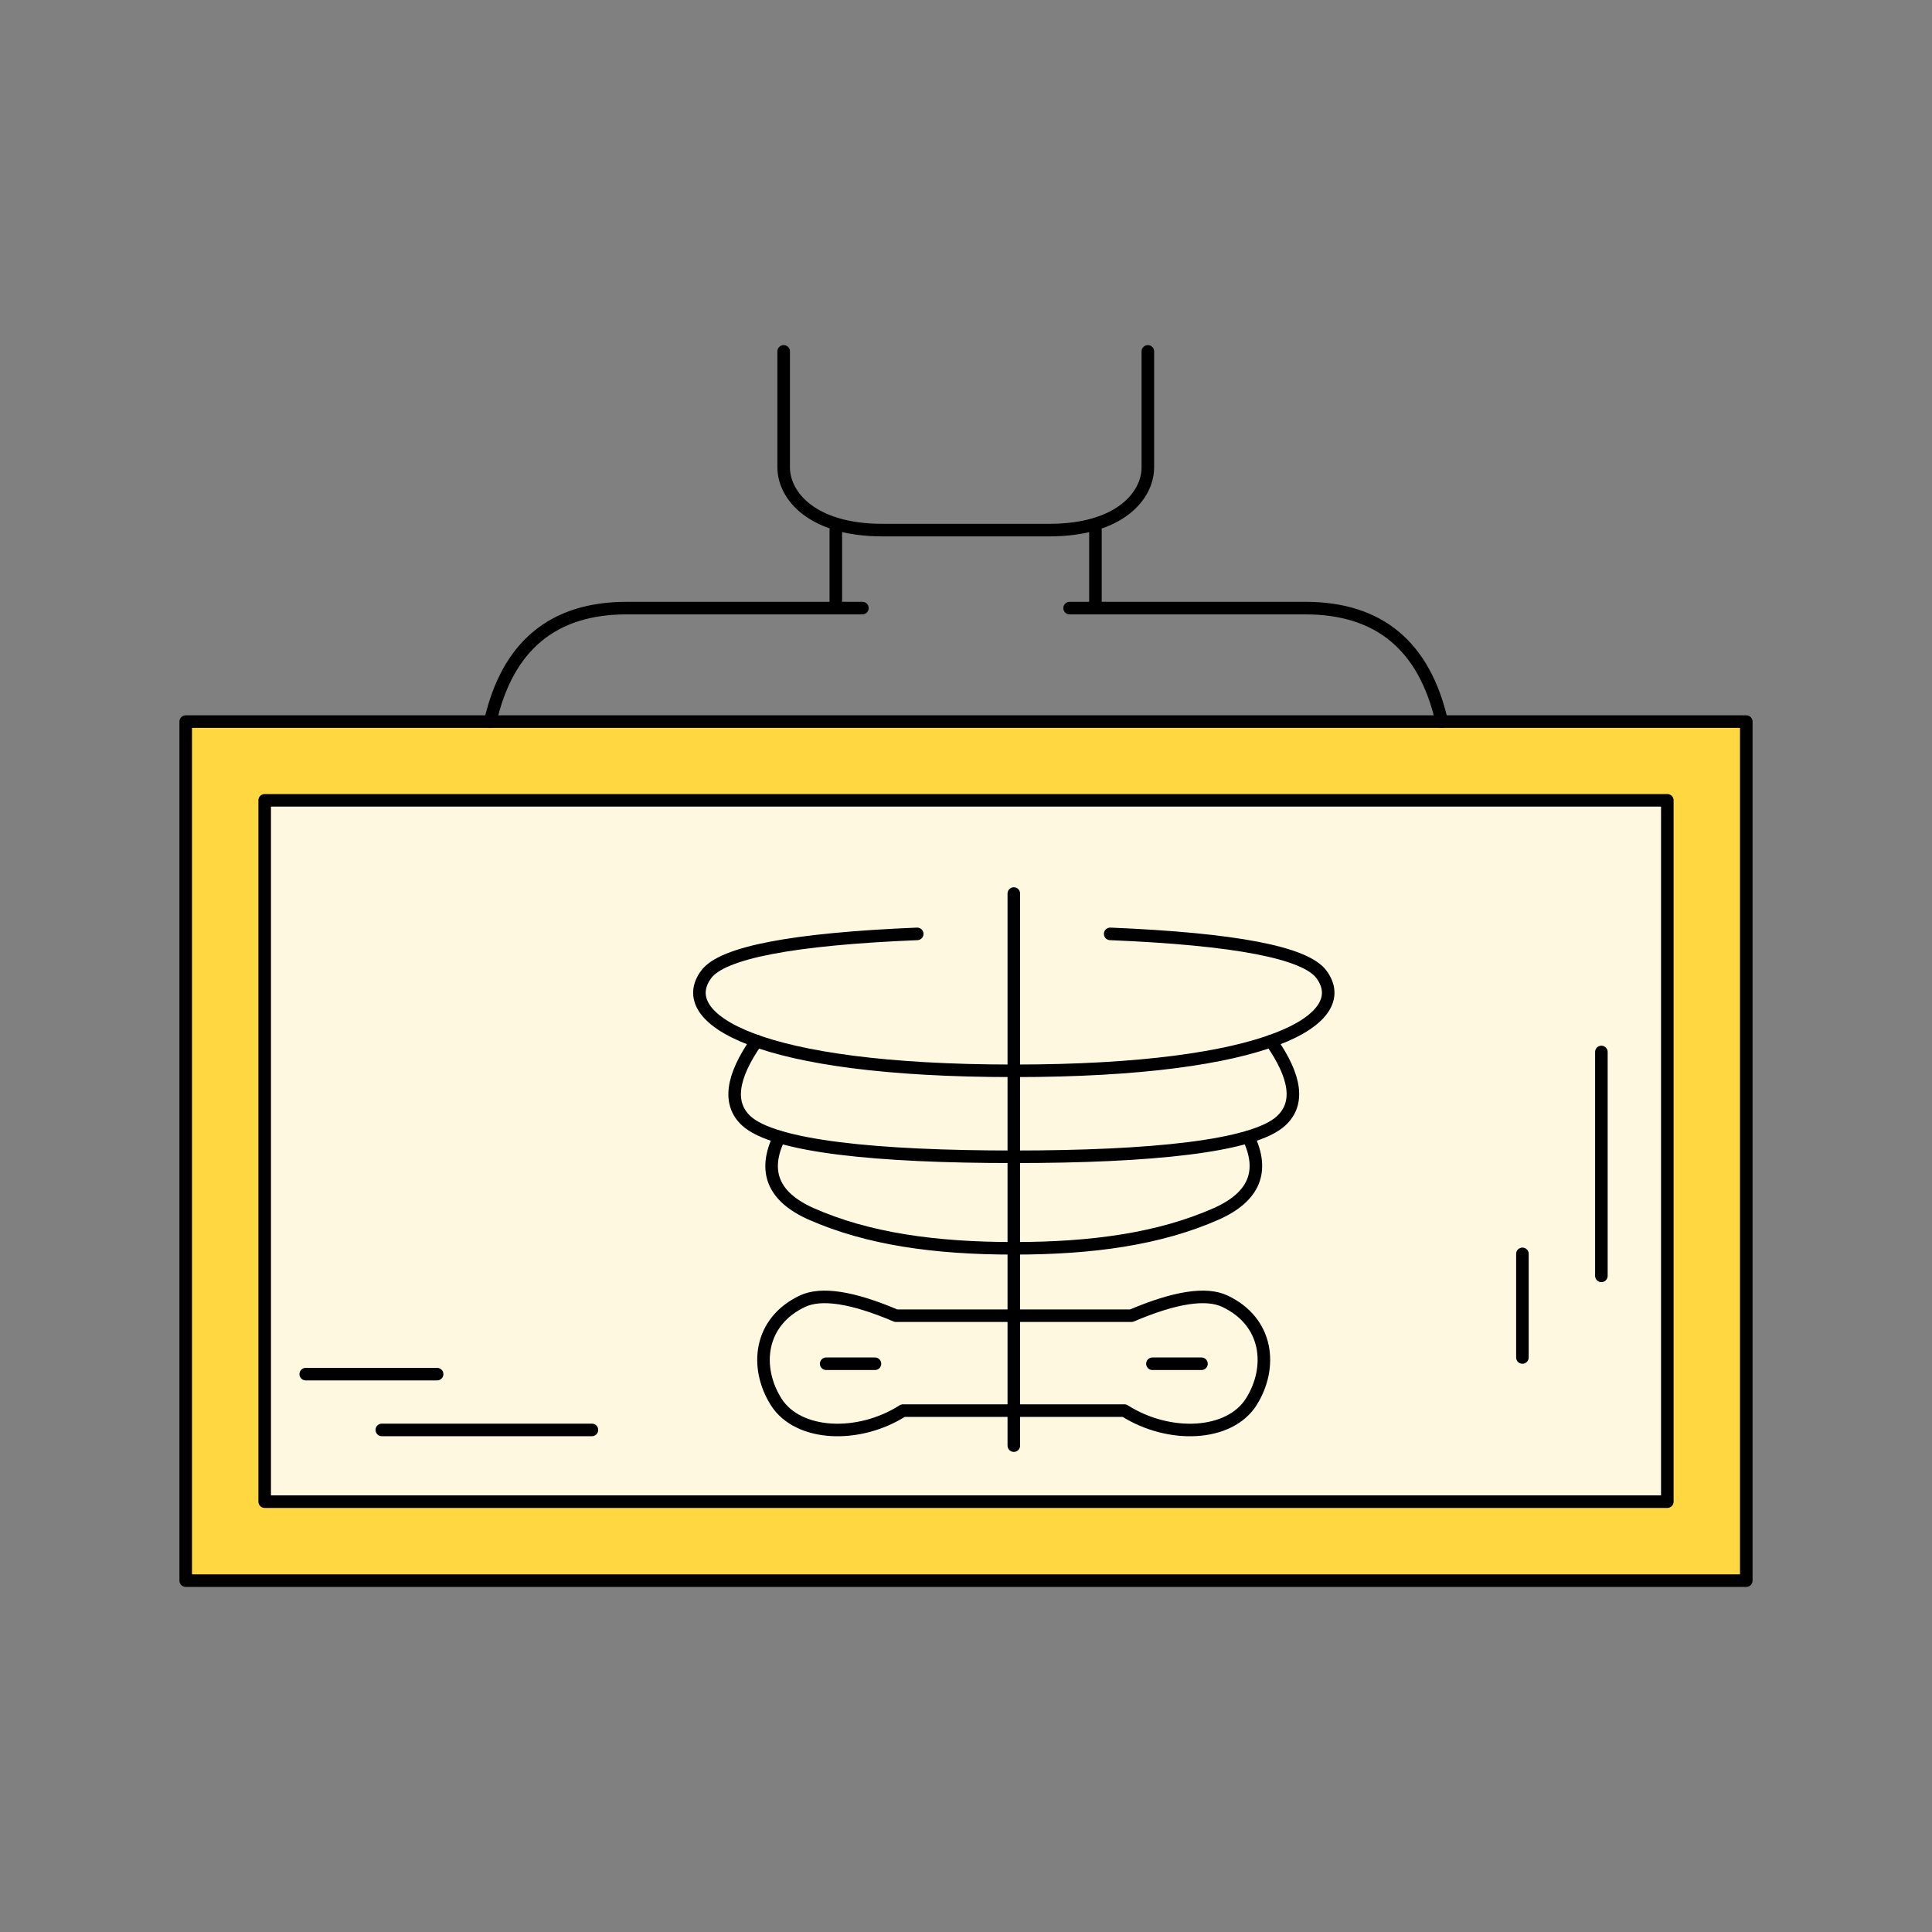 <svg version="1.2" xmlns="http://www.w3.org/2000/svg" viewBox="0 0 800 800" width="800" height="800">
	<rect x="0" y="0" width="800" height="800" fill="#808080" stroke="none"/>
	<title>Medical Imaging-ai</title>
	<style>
		.s0 { fill: #ffd740 } 
		.s1 { fill: none;stroke: #000000;stroke-linecap: round;stroke-linejoin: round;stroke-width: 5.2 } 
		.s2 { fill: #fff8e1 } 
	</style>
	<g id="Layer 1">
		<g id="&lt;Group&gt;">
			<g id="&lt;Group&gt;">
				<path id="&lt;Path&gt;" class="s0" d="m76.9 298.8h646.2v355.7h-646.2z"/>
			</g>
			<path id="&lt;Path&gt;" class="s1" d="m76.9 298.8h646.2v355.7h-646.2z"/>
			<path id="&lt;Path&gt;" class="s2" d="m109.6 621.8v-290.4h580.8v290.4z"/>
			<path id="&lt;Path&gt;" class="s1" d="m109.6 621.8v-290.4h580.8v290.4z"/>
			<path id="&lt;Path&gt;" class="s1" d="m419.8 370v228.6"/>
			<path id="&lt;Path&gt;" class="s1" d="m459.7 386.7q77.5 3.2 87.5 16.8c13.5 18.3-21.1 39.9-127.4 39.9"/>
			<path id="&lt;Path&gt;" class="s1" d="m526.3 431.1q15.7 22.4 4.2 33c-11.4 10.6-54 14.9-110.7 14.9"/>
			<path id="&lt;Path&gt;" class="s1" d="m516.9 470.8q10.3 21.3-13.2 31.8c-23.5 10.4-51.3 14.3-83.9 14.3"/>
			<path id="&lt;Path&gt;" class="s1" d="m421.5 544.8h47q27-11.5 38.7-6c18 8.5 19.9 27.4 10.9 41.7-9.1 14.3-34.1 15.3-52.5 3.6h-44.1"/>
			<path id="&lt;Path&gt;" class="s1" d="m497.5 564.7h-20.3"/>
			<path id="&lt;Path&gt;" class="s1" d="m419.8 443.4c-106.4 0-140.9-21.6-127.4-39.9q10-13.6 87.4-16.8"/>
			<path id="&lt;Path&gt;" class="s1" d="m419.8 479c-56.8 0-99.3-4.3-110.8-14.9q-11.4-10.6 4.3-33"/>
			<path id="&lt;Path&gt;" class="s1" d="m419.8 516.9c-32.7 0-60.5-3.9-84-14.3q-23.5-10.5-13.1-31.8"/>
			<path id="&lt;Path&gt;" class="s1" d="m418 584.1h-44.1c-18.3 11.7-43.4 10.7-52.5-3.6-9-14.3-7.1-33.2 10.9-41.7q11.7-5.5 38.7 6h47"/>
			<path id="&lt;Path&gt;" class="s1" d="m342.1 564.7h20.2"/>
			<g id="&lt;Group&gt;">
				<path id="&lt;Path&gt;" class="s1" d="m442.9 251.8q51.8 0 97.6 0 45.8 0 56.5 47"/>
				<path id="&lt;Path&gt;" class="s1" d="m203 298.8q10.7-47 56.5-47 45.8 0 97.6 0"/>
			</g>
			<g id="&lt;Group&gt;">
				<path id="&lt;Path&gt;" class="s1" d="m453.6 251.8v-32.3"/>
				<path id="&lt;Path&gt;" class="s1" d="m346.1 251.8v-32.3"/>
			</g>
			<path id="&lt;Path&gt;" class="s1" d="m475.3 145.5q0 36.1 0 48c0 11.9-11.9 26-40.7 26q-28.9 0-34.8 0h0.2q-5.9 0-34.7 0c-28.8 0-40.8-14.1-40.8-26q0-11.9 0-48"/>
			<path id="&lt;Path&gt;" class="s1" d="m663.1 435.6v92.7"/>
			<path id="&lt;Path&gt;" class="s1" d="m630.4 519.2v42.9"/>
			<path id="&lt;Path&gt;" class="s1" d="m158.1 592.1h87"/>
			<path id="&lt;Path&gt;" class="s1" d="m181 569h-54.4"/>
		</g>
	</g>
</svg>
